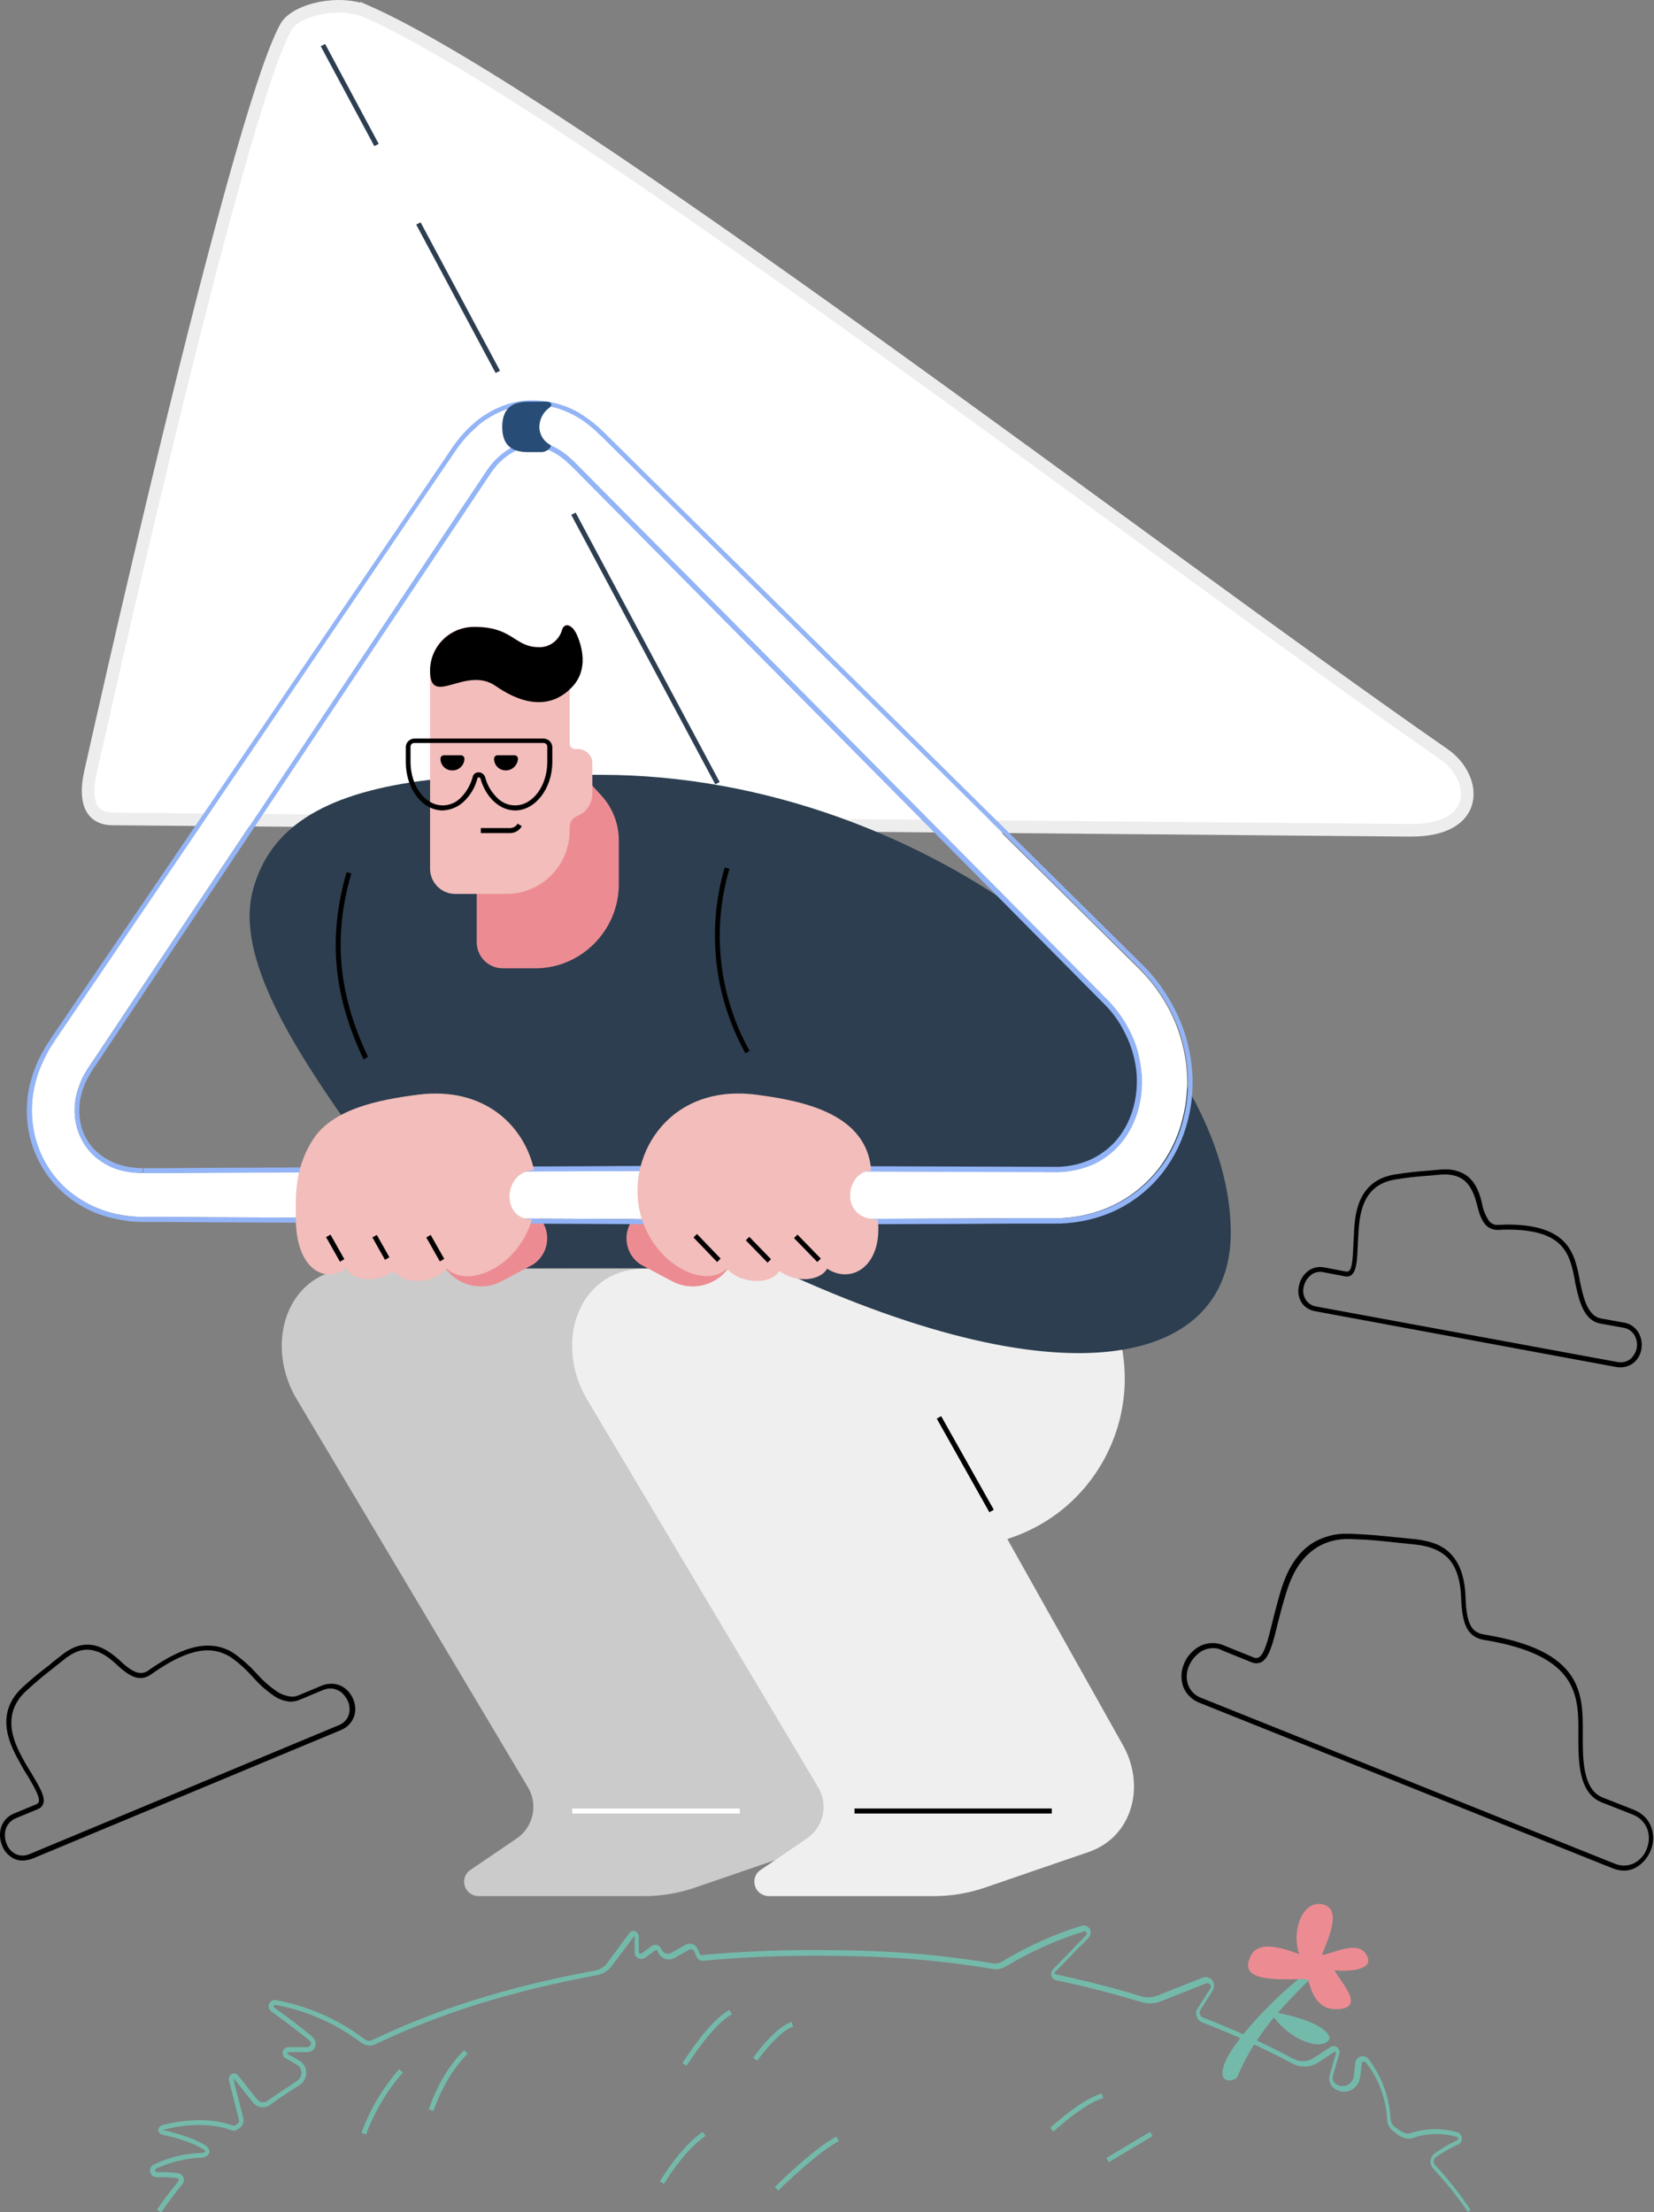 <svg version="1.1" id="katman_1" xmlns="http://www.w3.org/2000/svg" x="0" y="0" viewBox="0 0 524.9 702" xml:space="preserve"><rect x="0" y="0" width="524.9" height="702" fill="#808080" stroke="none"/><style>.st0{fill:#74baab}.st1{fill:#ec8c92}.st5{fill:#2c3e50}.st6{fill:#f2bdba}.st7{fill:#fff}.st8{fill:#93b4f6}</style><path class="st0" d="M388.4 284.2c3.4-10.2 27-31.9 29.6-30.9 2.6 1.1-16.7 13.5-25.3 34.5-.5 1.3-6.4 2.9-4.3-3.6z" transform="translate(0 371.171)"/><path class="st1" d="M396.8 249.7c2.4-5.2 9.5-3 15.5-.8-2.6-7.7 1.2-17.2 7.5-15.8 6.2 1.4 1.7 10.9-.3 16.1 4-.6 11.4-4.9 14.2 0 2.8 4.9-6.1 5.3-10.2 4.8 1.4 3.1 9.7 11.4 1.9 12.3-5.6.6-8.6-2.4-10.3-9.5-10.7.2-22 .8-18.3-7.1z" transform="translate(0 371.171)"/><path class="st0" d="M403.1 267.1s17.5 2.6 18.9 8.5c-1.9 4.7-13.8.4-18.9-8.5zm-52 46.5l13.9-8.3.8 1.3-13.9 8.3-.8-1.3zm-16.8-8.4l-1-1.2c4.7-4.2 11.4-9.5 16.4-10.9l.4 1.5c-4.7 1.3-11.2 6.5-15.8 10.6zM247 323.9l-1.1-1.1c5.6-5.5 13.5-12.7 19.5-16l.8 1.4c-5.8 3.2-13.6 10.3-19.2 15.7zm-6.7-41.2l-1.3-.9c3.2-4.4 8-9.9 12.2-11.4l.5 1.5c-3 1-7 4.9-11.4 10.8zm-22.4 1.6l-1.3-.8c.3-.6 8.5-13.5 14.9-16.9l.8 1.4c-6.2 3.2-14.3 16.2-14.4 16.3zm-7.2 37.5l-1.3-.8c3.2-5.1 8.2-12 13.6-15.7l.9 1.3c-5.2 3.5-10.1 10.2-13.2 15.2zm-73.1-23.2l-1.5-.4c.1-.5 3.5-11.3 11.2-18.8l1.1 1.1c-7.4 7.3-10.8 18-10.8 18.1zm-21.4 7.5l-1.5-.5c2.7-7.4 6.8-14.3 12-20.2l1.2 1.1c-7.9 8.5-11.7 19.5-11.7 19.6z" transform="translate(0 371.171)"/><path class="st0" d="M465.9 330.8c-3.3-4.9-7-9.5-11.1-13.9-1.2-1.3-1.1-3.3.2-4.5l.2-.2c2.2-1.6 4.6-3 7-4.1.4-.2.7-.5.6-.7 0-.2-.3-.5-.8-.6-4.5-1.2-9.4-1.1-13.8.5-1.6.5-3.5-.1-5.5-1.8l-.8-.6c-1-.8-1.6-2.1-1.7-3.4-.3-6.6-2.6-13-6.7-18.2-.3-.3-.8-.4-1.1-.1-.2.1-.3.3-.3.6-.1 1.2-.2 2.6-.5 4.3-.4 2.8-3 4.8-5.8 4.4-.7-.1-1.4-.4-2.1-.8l-.1-.1c-1.5-.9-2.1-2.7-1.6-4.4l2-6.9c0-.1 0-.3-.1-.4-.1-.1-.3-.1-.4 0l-5.2 3.4c-2.5 1.6-5.6 1.7-8.2.3-9.2-4.9-18.8-9.3-28.5-13-1.6-.6-2.4-2.4-1.8-4 .1-.2.2-.4.3-.5l4-6.3c.3-.4.2-1-.1-1.3-.3-.4-.8-.5-1.3-.3l-14.4 5.7c-1.9.8-4.1.8-6.1.2-8.7-2.6-17.8-5-27-6.9-1.1-.2-1.8-1.3-1.6-2.4.1-.4.3-.7.5-1 1.7-1.7 3.1-3.2 4.4-4.5 1.9-2 3.7-3.9 6.2-6.4.2-.3.3-.6.1-.9-.2-.3-.5-.4-.9-.3-8.6 2.7-16.8 6.4-24.5 11-1.3.8-2.9 1.2-4.4.9-18.2-3-34.1-4.2-56.6-4.2-11.7 0-23.6.5-35.2 1.6-.9.1-1.8-.4-2.1-1.2l-.8-1.8c-.3-.6-.9-.8-1.5-.5h-.1l-4.6 2.6c-1.8 1-4.1.4-5.1-1.5 0-.1-.1-.1-.1-.2l-.2-.5c-.1-.3-.4-.4-.7-.2h-.1l-3.1 2.3c-.9.7-2.3.5-3-.4-.3-.4-.4-.8-.4-1.3v-4.4c0-.2 0-.5-.1-.7l-.2.2-7.2 9.6c-1.2 1.4-2.8 2.3-4.6 2.6-27.4 5.1-49.6 12.1-70.2 21.9-1.4.7-3 .5-4.3-.4-8.1-6.1-17.5-10.3-27.4-12.1-.2 0-.4.1-.5.3-.1.2 0 .4.2.6 4.7 3.4 8.8 6.5 12.1 9.3 1.2 1 1.3 2.7.4 3.8-.5.6-1.3 1-2.1 1h-5.9c-.2 0-.4.2-.4.4 0 .1.1.3.2.3 1.3.7 2.5 1.3 3.6 2 2.2 1.3 2.8 4.1 1.5 6.3-.4.6-.9 1.1-1.5 1.5-3.2 2-6.4 4.1-9.4 6.3-1.7 1.2-4 .8-5.3-.8l-5.9-7.4-.2-.2c-.1.2-.1.5 0 .7l3 11.8c.3 1.1-.1 2.3-1 3l-.5.4c-.7.6-1.7.8-2.5.4-2.7-1-10.3-3-21.6 0 5.8 1.3 10.4 2.9 13.6 4.9.7.4 1.2 1.1 1.3 1.9 0 .4-.2.8-.5 1.1-.6.6-1.5.9-2.3.9-4.9.2-9.7 1.4-14.2 3.5-.3.2-.4.5-.2.8.1.2.3.3.5.3 2.2-.1 4.5 0 6.7.3.8.1 1.4.6 1.7 1.4.3.7.1 1.6-.4 2.2-2.4 2.9-4.6 5.9-6.7 8.9l-1.3-.9c2.1-3.1 4.4-6.1 6.8-9 .1-.2.2-.4.1-.6-.1-.2-.3-.4-.5-.4-2.1-.3-4.3-.4-6.4-.3-1 0-1.9-.6-2.1-1.6-.3-1 .2-2 1.1-2.4 4.6-2.3 9.7-3.5 14.9-3.7 1.1 0 1.4-.4 1.5-.5 0-.1-.2-.4-.6-.6-3-1.9-7.5-3.5-13.1-4.7-.8-.2-1.4-1-1.2-1.8.1-.6.6-1.1 1.1-1.2 11.7-3.1 19.6-1 22.5.1.3.1.7.1 1-.2l.5-.4c.4-.3.6-.9.4-1.4l-3-11.8c-.4-.9-.1-2.1.8-2.6.8-.3 1.7 0 2.1.7l5.9 7.4c.8 1 2.2 1.2 3.2.5 3-2.1 6.2-4.2 9.4-6.3 1.4-.9 1.9-2.7 1-4.2-.2-.4-.6-.8-1-1-1.1-.7-2.2-1.3-3.5-2-.9-.5-1.3-1.7-.8-2.6.3-.6 1-1 1.7-1h5.9c.5 0 .9-.3 1.1-.8.2-.5 0-1-.4-1.3-3.3-2.7-7.4-5.8-12.1-9.2-.9-.7-1.1-1.9-.5-2.8.5-.6 1.3-1 2-.8 10.2 1.9 19.8 6.1 28.1 12.4.8.6 1.8.7 2.6.2 20.7-9.9 43.1-16.9 70.6-22 1.4-.3 2.7-1 3.6-2.1l7.1-9.6c.4-.7 1.2-1 2-.8.8.4 1.3 1.3 1.1 2.3v4.3c0 .2.1.4.3.5.2.1.4.1.6 0l3.1-2.3c.5-.4 1.1-.5 1.7-.4.6.1 1.1.6 1.4 1.1l.2.5c.3.5.7.9 1.3 1.1.6.2 1.2.1 1.7-.2l4.6-2.6c1.3-.7 2.9-.2 3.6 1 0 .1.1.1.1.2l.8 1.8c.1.2.3.4.6.3 11.7-1.1 23.6-1.6 35.4-1.6 22.6 0 38.6 1.2 56.9 4.2 1.1.2 2.3 0 3.3-.7 7.8-4.7 16.2-8.5 24.9-11.2 1-.3 2.1.1 2.6 1s.4 2.1-.4 2.9c-2.5 2.5-4.3 4.3-6.2 6.3-1.3 1.4-2.7 2.8-4.4 4.5-.1.1-.2.3-.1.4 0 .2.2.3.3.3 9.3 2 18.4 4.3 27.2 7 1.7.5 3.4.4 5-.2l14.4-5.7c1.4-.6 3 .1 3.5 1.5.3.8.2 1.7-.2 2.5l-4 6.3c-.4.8-.2 1.7.6 2.2.1 0 .1.1.2.1 9.8 3.8 19.4 8.1 28.7 13.1 2.1 1.1 4.6 1 6.6-.3l5.2-3.4c.9-.6 2.1-.3 2.6.6.3.5.4 1 .2 1.6l-2 6.9c-.3 1 .1 2.1 1 2.6l.1.1c1.7 1.1 3.9.6 5-1.1.3-.4.5-.9.5-1.4.2-1.6.4-3 .5-4.2.1-1.3 1.2-2.3 2.5-2.2.7 0 1.3.4 1.7.9 4.2 5.5 6.7 12.2 7 19.1.1.9.5 1.7 1.2 2.3l.8.6c1.1.9 2.7 1.9 4 1.6 4.7-1.6 9.9-1.8 14.7-.5 1.2.1 2 1.2 1.9 2.4-.1.9-.7 1.6-1.6 1.8-2.4 1.1-4.6 2.4-6.7 3.9-.4.3-.6.7-.6 1.2s.1.9.4 1.2c4.1 4.4 7.8 9.1 11.2 14.1l-.7.9z" transform="translate(0 371.171)"/><path d="M515.4 222.4c-1.3 0-2.6-.3-3.8-.8l-130.8-52.4c-2.5-.9-4.5-2.9-5.4-5.4-.7-2.3-.6-4.7.3-6.9.7-1.9 2-3.5 3.5-4.7 1.6-1.3 3.6-2 5.6-2 1.2 0 2.4.2 3.5.7l9.4 3.8c.5.3 1.2.3 1.7.1 1.9-1 3.1-5.9 4.5-11.7.4-1.7.9-3.5 1.4-5.4l.1-.3v-.1c1-3.6 2.4-9.1 5.7-13.6 1.7-2.4 3.8-4.4 6.4-5.8 3.1-1.6 6.5-2.5 10-2.4h1.2c6.4.3 9.4.6 15 1.2h.3l.9.1c1.2.1 2.5.3 4 .4 5.2.6 8.7 1.9 11.2 4.4 3.1 3 4.8 7.7 5 14.2.3 9.1 2.3 11.1 6 11.7 31.3 5.1 31.3 18.6 31.2 31.7v2.4c0 7.8.8 15.4 6.3 17.6l9.9 3.9c2.6 1 4.7 3 5.6 5.7.8 2.4.7 5-.3 7.3-.9 2.2-2.5 4.1-4.6 5.3-1 .6-2.4 1-3.8 1zM385 151.8c-1.7 0-3.4.6-4.7 1.7-1.3 1.1-2.4 2.5-3 4-.8 1.8-.9 3.9-.3 5.8.7 2.1 2.4 3.7 4.5 4.4l130.7 52.4c1 .4 2 .7 3.1.7 1.2 0 2.4-.3 3.4-.8 1.8-1 3.2-2.6 3.9-4.5.8-2 .9-4.2.2-6.2-.8-2.2-2.5-3.9-4.7-4.7l-9.9-3.9c-6.4-2.6-7.3-10.7-7.3-19v-2.3c.1-12.4.2-25.3-29.9-30.2-5.7-.9-7-5.7-7.3-13.2-.2-6.1-1.7-10.4-4.5-13.1-2.4-2.2-5.5-3.5-10.3-4l-4.9-.5c-5.6-.6-8.7-1-15.1-1.2h-1c-3.3-.1-6.5.7-9.4 2.3-2.4 1.4-4.4 3.3-6 5.5-3.1 4.3-4.4 9.5-5.4 12.9l-.1.3c-.5 1.8-.9 3.4-1.3 5l-.1.3c-1.6 6.7-2.8 11.5-5.4 12.8-1 .4-2.1.4-3 0l-9.4-3.8c-.8-.5-1.8-.7-2.8-.7zm129.4-89.1c-.5 0-1 0-1.5-.1l-95.5-17.7c-1.9-.3-3.6-1.4-4.5-3-.8-1.5-1.1-3.2-.7-4.9.3-1.8 1.2-3.4 2.6-4.6 1.5-1.3 3.5-1.8 5.5-1.4l6.8 1.3h.4c.2 0 .4 0 .6-.2 1.1-.8 1.2-4.5 1.4-8.3v-.2c.1-1.2.1-2.4.2-3.6v-.3c.3-5.3 1-16.3 13-18.2 4.5-.7 6.7-.9 10.4-1.2h.2l3.2-.3c.7-.1 1.4-.1 2.1-.1 2.2-.1 4.4.5 6.3 1.6 2.6 1.6 4.4 4.6 5.4 9.1.3 2 1.1 3.9 2.2 5.6.7.9 1.7 1.4 2.9 1.3h.3c.9 0 1.8-.1 2.6-.1 19.6 0 21.4 9.3 23 17.4v.2c0 .2.1.3.1.5.1.3.1.6.2.9 1.1 5.2 2.6 10.1 6.5 10.8l7.2 1.3c2 .3 3.7 1.5 4.7 3.2.9 1.6 1.2 3.4.9 5.2-.5 3.3-3.2 5.8-6.5 5.8zm-1.2-1.7c.4.1.8.1 1.2.1 1.3 0 2.5-.5 3.4-1.4.8-.9 1.4-1.9 1.6-3.1.3-1.4 0-2.8-.7-4.1-.8-1.3-2.1-2.2-3.7-2.4l-7.2-1.3c-4.8-.9-6.5-6.3-7.7-12-.1-.4-.2-.9-.3-1.3v-.3c-1.6-8.3-3.2-16.2-21.4-16.2-.9 0-1.8 0-2.7.1h-.3c-4 0-5.5-3.1-6.7-8.1-1-4-2.5-6.7-4.7-8.1-1.6-1-3.5-1.4-5.4-1.4-.6 0-1.3 0-2 .1l-3.3.3h-.2c-3.8.3-5.9.5-10.3 1.2-10.7 1.7-11.3 11.5-11.7 16.8v.2c-.1 1.2-.1 2.3-.2 3.4v.4c-.2 4.8-.4 8.2-2 9.5-.6.5-1.5.6-2.2.4l-6.8-1.3c-1.5-.3-3 .1-4.1 1.1-1.1 1-1.8 2.2-2.1 3.7-.3 1.3-.1 2.6.6 3.8.7 1.2 2 2.1 3.4 2.3L513.2 61zM7.1 219.2c-1 0-2-.2-2.9-.7-1.6-.9-2.9-2.3-3.5-4-.8-1.8-.9-3.8-.4-5.7.6-2 2.1-3.7 4.1-4.5l7-2.9c.4-.1.7-.4.9-.8.5-1.4-1.5-4.8-3.6-8.4l-.1-.1c-.7-1.1-1.4-2.3-2.1-3.6l-.1-.2c-2.8-5-8.8-15.5 1-24.3 3.3-3 5.2-4.5 8.1-6.7l.7-.6.1-.1 2.9-2.3c3.1-2.5 5.7-3.6 8.5-3.6h.1c3.3 0 6.6 1.7 10.2 5 2.9 2.8 5 4 6.7 4 .9 0 1.8-.3 2.5-.9 7.4-5.2 13.5-7.8 18.8-7.8 3.1 0 6.1.9 8.6 2.7 2.3 1.7 4.5 3.6 6.4 5.7l1.2 1.3c1.6 1.7 3.3 3.2 5.2 4.5 1.5 1.2 3.3 1.8 5.2 2 .7 0 1.4-.1 2.1-.4l7.4-3.1c1-.4 2-.6 3.1-.6 1.5 0 3 .5 4.2 1.4 1.2.9 2.1 2.1 2.7 3.5.7 1.7.9 3.6.3 5.4-.7 2-2.2 3.6-4.2 4.4l-97.9 40.8c-1.1.4-2.1.6-3.2.6zm20.5-66.9c-2.3 0-4.7 1-7.5 3.3l-2.9 2.3-.1.1c-3.2 2.5-5.1 4-8.7 7.3-8.8 8-3.3 17.7-.7 22.4l.1.2c.7 1.2 1.4 2.4 2.1 3.5 2.7 4.5 4.6 7.7 3.8 9.8-.3.8-.9 1.4-1.7 1.7l-7 2.9c-1.5.6-2.7 1.9-3.2 3.5-.4 1.5-.3 3.2.3 4.6.5 1.4 1.5 2.5 2.8 3.2 1.4.7 3.1.7 4.6 0l97.9-40.8c1.6-.6 2.8-1.8 3.3-3.4.4-1.4.3-3-.3-4.3-.5-1.1-1.2-2-2.1-2.8-1-.7-2.2-1.2-3.4-1.2-.8 0-1.6.2-2.4.5l-7.4 3.1c-.9.4-1.8.5-2.7.6-2.1-.1-4.1-.8-5.8-2.1-2-1.4-3.9-3-5.6-4.9l-1.2-1.3c-1.8-2-3.9-3.9-6.1-5.5-2.3-1.6-5-2.5-7.8-2.5-4.8 0-10.7 2.5-17.9 7.6-1 .7-2.2 1.2-3.4 1.2-2.2 0-4.4-1.3-7.7-4.4-3.3-3.1-6.3-4.6-9.3-4.6z" transform="translate(0 371.171)"/><path d="M86.2 442.8l72.7 122c3.5 5.5 2 12.8-3.4 16.5l-14.7 10c-2.1 1.4-2.6 4.2-1.2 6.3.8 1.2 2.3 2 3.8 2H196c5.4 0 10.7-.9 15.8-2.6l33.2-11.4c14.2-4.9 18.2-21.5 10.5-34.4L219 486.3l1.7-.6c27.8-9.8 42.3-40.3 32.5-68.1-1.4-4.1-3.4-8-5.8-11.6l-3.7-5.5H104.1c-21.5-.1-29.4 24.1-17.9 42.3z" fill="#cbcbcb" transform="translate(8.483 2.06)"/><path d="M178.3 442.8l72.7 122c3.5 5.5 2 12.8-3.4 16.5l-14.7 10c-2.1 1.4-2.6 4.2-1.2 6.3.8 1.2 2.3 2 3.8 2H288c5.4 0 10.7-.9 15.8-2.6l33.2-11.4c14.2-4.9 18.2-21.5 10.6-34.4l-36.4-64.9 1.7-.6c27.8-9.8 42.3-40.3 32.5-68.1-1.4-4.1-3.4-8-5.8-11.6l-3.7-5.5H196.3c-21.6-.1-29.4 24.1-18 42.3z" fill="#efefef" transform="translate(8.483 2.06)"/><path d="M116.383 3.66c63.1 27.9 250.3 172.2 341.9 235.7 10.5 7.3 12.1 24.3-10.9 24.1l-411.8-3.6c-7.7-.1-8.6-7.2-6.9-14.7 0 0 46.1-207.8 62-236.5 3-5.6 17-8.8 25.7-5z" fill="#fff" stroke="#ededed" stroke-width="4"/><path class="st5" d="M71.9 279.9c5.3-18.8 21.3-29.9 53.5-34.2 15.6-2.1 34.6-1.9 56.7-1.9 105.2 0 200 79.5 200 145.4 0 40.6-49.6 55.2-143.8 11.5-39.2-.5-67.5-.4-102.6-.2-34.6-47-72.1-91.5-63.8-120.6z" transform="translate(8.483 2.06)"/><path class="st1" d="M161.4 305.2h-10.3c-4.6 0-8.3-3.7-8.3-8.3v-64h23.5l16 17.4c3.6 3.9 5.6 9 5.6 14.3v14.3c-.2 14.4-12 26.3-26.5 26.3z" transform="translate(8.483 2.06)"/><path class="st6" d="M174.8 235.6h-.8c-.9 0-1.7-.7-1.7-1.7V214c5.3-3 3.8-11.3 2.3-14.7-1.6-3.5-4-3.9-4.7-1.6-1 3.5-4.2 5.8-7.8 5.5-7.5-.2-8-6.7-20.7-6.4-7.5.2-13.5 6.4-13.4 13.9v62.9c0 4.4 3.6 8 8 8h16.2c11.1 0 20.1-9 20.1-20.1v-1.1c0-1.5.9-2.9 2.3-3.5 3-1.1 4.9-4 4.9-7.2v-9.5c.1-2.5-2.1-4.6-4.7-4.6z" transform="translate(8.483 2.06)"/><path d="M155 255.1c-4.9 0-9.3-4.1-11-10.1-.1-.3-.3-.4-.5-.4-.3 0-.5.2-.5.4-.7 2.8-2.2 5.3-4.3 7.3-1.8 1.7-4.2 2.7-6.7 2.8-6.5 0-11.7-6.9-11.7-15.3V235c0-1.5 1.3-2.7 2.7-2.7h41c1.5 0 2.8 1.2 2.8 2.8v4.8c-.1 8.3-5.4 15.2-11.8 15.2zM143.4 243c1 0 1.8.7 2.1 1.6.6 2.4 1.9 4.6 3.7 6.4 1.5 1.6 3.6 2.5 5.8 2.5 5.6 0 10.2-6.2 10.2-13.8v-4.8c0-.7-.5-1.2-1.2-1.2h-41c-.7 0-1.2.5-1.2 1.2v4.8c0 7.6 4.6 13.8 10.2 13.8 2.2 0 4.3-.9 5.8-2.5 1.8-1.8 3-4 3.7-6.4.1-1 1-1.6 1.9-1.6z" transform="translate(8.483 2.06)"/><path d="M135.2 242.4h-.2c-2.1 0-3.7-1.7-3.7-3.7 0-.6.5-1.1 1.1-1.1h5.4c.6 0 1.1.5 1.1 1.1 0 2-1.7 3.7-3.7 3.7zm16.9 0h-.1c-2.1 0-3.7-1.7-3.7-3.7 0-.6.5-1.1 1.1-1.1h5.4c.6 0 1.1.5 1.1 1.1-.1 2-1.8 3.7-3.8 3.7zm1.2 19.9h-9.2v-1.6h9.2c1 0 2-.5 2.5-1.4l1.3.8c-.8 1.4-2.2 2.2-3.8 2.2z" transform="translate(8.483 2.06)"/><path class="st1" d="M200.1 374.2l-7.9 10.9c-3.2 4.4-2.2 10.6 2.2 13.8.4.3.8.5 1.2.7l9.2 4.9c6.2 3.3 13.8 1.5 17.9-4.2l3.1-4.4-25.7-21.7zm-44.7 0l7.9 10.9c3.2 4.4 2.2 10.6-2.2 13.8-.4.3-.8.5-1.2.7l-9.2 4.9c-6.2 3.3-13.8 1.5-17.9-4.2l-3.1-4.4 25.7-21.7z" transform="translate(8.483 2.06)"/><path d="M228.1 332.2c-10-18-12.4-39.2-6.6-59l1.5.4c-5.7 19.4-3.4 40.2 6.4 57.8l-1.3.8zm-121.2 1.9c-9.7-20.5-11.3-38.8-5.4-59.4l1.5.4c-5.8 20.1-4.2 38.1 5.3 58.2l-1.4.8z" transform="translate(8.483 2.06)"/><path class="st7" d="M215.8 384.8c-13.6 0-25.8 0-37.2-.1l-119.2-.5-14.9-.1H37c-3 0-6-.4-8.9-1-6.1-1.4-11.7-4.3-16.3-8.6-4.6-4.4-7.8-10-9.3-16.2-1.4-6-1.2-12.4.6-18.3.9-2.9 2.1-5.6 3.5-8.2.2-.4.4-.7.6-1.1.2-.3.3-.5.5-.8l.6-.9.5-.8 2.1-3.1 16.7-24.6 67-98.7 33.5-49.3 8.4-12.3c1.7-2.4 3.7-4.6 5.9-6.5 1.1-1 2.3-1.9 3.6-2.8 1.3-.9 2.7-1.6 4.1-2.2 5.9-2.6 12.6-3 18.8-.9 2.9 1 5.7 2.4 8.2 4.2 1.2.9 2.4 1.8 3.4 2.8l.8.8.8.7 1.3 1.3 169.4 167.6c4.1 4 7.5 8.7 10.1 13.8 2.6 5.2 4.3 10.8 5 16.5.7 5.8.4 11.7-1.1 17.4-1.4 5.8-4.1 11.3-7.7 16-3.8 4.8-8.6 8.7-14.1 11.4-5.4 2.6-11.3 4-17.3 4.2h-15.2l-14.9.1c-10 0-20.2.1-30.1.1-16.8 0-34.4.1-51.7.1zm-55-246.8c-2 0-4 .4-5.8 1.3-3.5 1.7-6.6 4.4-8.8 7.7l-8.3 12.4-33.1 49.5L38.7 308l-16.5 24.8-2.1 3.1-.5.8-.4.6c-.1.2-.2.3-.3.5-.2.3-.3.6-.5.8-1 1.7-1.7 3.6-2.3 5.5-1.1 3.6-1.2 7.5-.3 11.1.9 3.6 2.8 6.8 5.4 9.3 2.8 2.5 6.1 4.3 9.8 5 1.9.4 3.9.6 5.8.6h7.5l14.9-.1 119.2-.5c11.5-.1 23.8-.1 37.5-.1 18.1 0 36.5.1 54.2.2h.2c9 0 18.2.1 27.3.1l29.6.1c4-.1 7.9-1 11.5-2.6 3.5-1.7 6.5-4.1 8.9-7.1 2.4-3.1 4.2-6.7 5.2-10.6 1-4 1.3-8.1.8-12.1-.5-4.1-1.7-8.1-3.5-11.8-1.9-3.8-4.3-7.3-7.3-10.3L175.1 145.8l-1.3-1.3-.3-.3-.3-.3-.6-.5c-.7-.7-1.5-1.3-2.3-1.9-1.5-1.1-3.2-2-5-2.6-1.5-.6-3-.9-4.5-.9z" transform="translate(8.483 2.06)"/><path class="st8" d="M215.4 386.4c-13.5 0-25.5 0-36.8-.1l-119.2-.5-14.9-.1H37c-3.1 0-6.2-.4-9.3-1.1-6.4-1.4-12.3-4.5-17-9-4.8-4.6-8.2-10.5-9.7-16.9-1.5-6.3-1.3-12.9.7-19.1.9-3 2.1-5.8 3.7-8.5.3-.5.6-1 .8-1.4l.4-.6.6-.9.5-.8 2.1-3.1 16.8-24.7 67-98.6 33.5-49.3 8.4-12.4c1.8-2.5 3.8-4.8 6.1-6.8 1.2-1.1 2.5-2.1 3.8-2.9 1.4-.9 2.8-1.7 4.3-2.3 3.1-1.4 6.4-2.2 9.8-2.3h1.4c2.9 0 5.9.5 8.7 1.4 3.1 1 6 2.5 8.6 4.5 1.3.9 2.5 1.9 3.6 2.9l.8.8.8.7 1.3 1.3L354 304c4.2 4.1 7.7 9 10.4 14.3 2.7 5.3 4.5 11.1 5.2 17.1.8 6 .4 12.1-1.1 18-1.5 6-4.2 11.7-8 16.6-3.9 5-8.9 9.1-14.7 11.9-5.6 2.7-11.8 4.1-18 4.3h-15.2l-14.9.1c-10.9 0-21 .1-30.9.1h-7.1c-14.5-.1-29.5 0-44.3 0zm-54.6-260h-1.2c-3.2.2-6.4.9-9.3 2.2-1.4.6-2.8 1.4-4.1 2.2-1.3.8-2.5 1.7-3.6 2.8-2.2 1.9-4.2 4.1-5.9 6.5l-8.4 12.3-33.5 49.3-67 98.7L11 325.1l-2.1 3.1-.5.8-.6.9c-.2.3-.3.5-.5.8-.2.3-.4.7-.6 1.1-1.5 2.6-2.7 5.4-3.5 8.2-1.8 5.9-2 12.2-.6 18.3 1.5 6.2 4.7 11.8 9.3 16.2 4.6 4.3 10.2 7.2 16.3 8.6 2.9.7 5.9 1 8.9 1h7.5l14.9.1 119.2.5c12.3.1 24.7.1 36.8.1 16.9 0 34.1-.1 50.8-.1 10.3 0 21-.1 31.6-.1l14.9-.1H328c6-.2 11.9-1.6 17.3-4.2 5.5-2.7 10.3-6.6 14.1-11.4 3.7-4.7 6.3-10.2 7.7-16 1.4-5.7 1.8-11.6 1.1-17.4-.7-5.8-2.4-11.4-5-16.5s-6-9.8-10.1-13.9L183.5 137.5l-1.3-1.3-.8-.7-.8-.8c-1.1-1-2.2-1.9-3.4-2.8-2.5-1.8-5.2-3.2-8.2-4.2-2.7-.9-5.4-1.3-8.2-1.3z" transform="translate(8.483 2.06)"/><path class="st8" d="M350.2 325.3c-1.9-3.8-4.3-7.2-7.3-10.2L175.1 145.8l-1.3-1.3-.3-.3-.3-.3-.6-.5c-.7-.7-1.5-1.3-2.3-1.9-1.5-1.1-3.2-2-5-2.6-1.5-.5-3-.8-4.6-.8-2 0-4 .4-5.8 1.3-3.5 1.7-6.6 4.4-8.8 7.7l-8.3 12.4-33 49.5-66.1 99.1-16.5 24.8-2.1 3.1-.5.8-.4.6c-.3.4-.6.9-.8 1.3-1 1.7-1.7 3.6-2.3 5.5-1.1 3.6-1.2 7.5-.3 11.1.9 3.6 2.8 6.8 5.4 9.3 2.8 2.5 6.1 4.3 9.8 5 1.9.4 3.9.6 5.8.6v-1.6c-1.8 0-3.7-.2-5.5-.6-3.4-.7-6.5-2.3-9.1-4.6-2.5-2.3-4.2-5.2-5-8.5-.8-3.4-.7-7 .3-10.3.5-1.8 1.2-3.5 2.2-5.1v-.1c.1-.2.3-.5.4-.7.1-.2.2-.3.3-.5l.4-.6.5-.8 2.1-3.1 16.5-24.8 66.1-99.1 33.1-49.5 8.3-12.4c2-3 4.8-5.5 8.1-7.1 1.6-.7 3.4-1.1 5.1-1.1 1.4 0 2.8.2 4.1.7 1.7.6 3.2 1.4 4.6 2.4.8.6 1.5 1.1 2.2 1.8l.5.5.3.2.3.3 1.3 1.3 167.8 169.4c2.9 2.8 5.2 6.1 7 9.8 1.8 3.6 2.9 7.4 3.4 11.3.9 7.9-1.2 16-5.7 21.6-2.2 2.8-5.1 5.1-8.4 6.7-3.4 1.6-7.1 2.4-10.8 2.5l-29.5-.1c-10.3 0-20.6-.1-30.9-.1-16.9-.1-34.3-.1-51.5-.1-13.5 0-25.5 0-36.8.1l-119.2.5-14.9.1H37v1.6h7.4l14.9-.1 119.2-.5c12.3-.1 24.6-.1 36.8-.1 27.5 0 54.9.2 82.4.3l29.6.1c4-.1 7.9-1 11.5-2.6 3.5-1.7 6.5-4.1 8.9-7.1 4.8-6.1 7-14.6 6-22.7-.5-4.4-1.6-8.5-3.5-12.2z" transform="translate(8.483 2.06)"/><path class="st6" d="M101.5 400.5c2.1 3.9 9.7 4.7 15 .7 3.1 4.4 12.3 4.4 16.8-.7 6.8 6.5 22.7-.6 27-15.6-9.9 0-9.2-15.3.7-15.7-3.1-14.1-15.8-26.6-36.9-23.9-12.2 1.6-27 4.4-33.3 14.3-6.1 9.5-5.4 18.5-5.4 25.3.1 14.9 8.4 20.7 16.1 15.6z" transform="translate(8.483 2.06)"/><path d="M162.7 133.1c.1-2.3 1.3-4.5 3.2-5.8 1.1-.9.5-1.9-.9-1.9h-6c-5.5 0-8.1 2.7-8.1 8s2.5 8 8.1 8h4.3c1.7 0 3.2-1.4 3-2.2-2.3-1.2-3.7-3.5-3.6-6.1z" fill="#274d76" transform="translate(8.483 2.06)"/><path class="st6" d="M254 400.5c-2.1 3.9-9.9 4.7-15.2.7-2.3 4.4-12 4.4-16.6-.7-6.9 6.6-22.7-1.1-27.2-16.4-5.4-18 7.8-42.5 36.5-38.8 15.6 2 35.2 6.3 36.5 24.1-8.1.1-10.5 15.5 2.1 15.5 1.6 14.8-8.4 20.7-16.1 15.6z" transform="translate(8.483 2.06)"/><path d="M243.5 390.8l1.1-1.1 7.4 7.6-1.1 1.1-7.4-7.6zm-15.3.7l1.1-1.1 6.9 7.1-1.1 1.1-6.9-7.1zm-16.6-.9l1.1-1.1 7.5 7.8-1.1 1.1-7.5-7.8zM95 390.5l1.4-.8 4.4 7.8-1.4.8-4.4-7.8zm14.7.1l1.4-.8 4 7.1-1.4.8-4-7.1zm17.1 0l1.4-.8 4.3 7.6-1.4.8-4.3-7.6z" transform="translate(8.483 2.06)"/><path class="st5" d="M172.8 161.3l1.4-.7 45.7 85.5-1.4.7-45.7-85.5zm-49.2-92.1l1.4-.7 25.2 47.1-1.4.7-25.2-47.1zM93.3 12.6l1.4-.7 17 31.7-1.4.7-17-31.7z" transform="translate(8.483 2.06)"/><path d="M173.2 215.8c5.2-5.6 2.9-13 1.4-16.4-1.6-3.5-4-3.9-4.7-1.6-1 3.5-4.2 5.8-7.8 5.5-7.5-.2-8-6.7-20.7-6.4-7.5.3-13.4 6.4-13.4 13.9 0 11.9 11.3-1.8 20.8 4.8 13.3 9.2 20.9 4 24.4.2z" transform="translate(8.483 2.06)"/><path class="st7" d="M173.1 571.8h53.2v1.6h-53.2z" transform="translate(8.483 2.06)"/><path d="M262.7 571.8h62.6v1.6h-62.6zm26.1-123.7l1.4-.8 16.7 29.7-1.4.8-16.7-29.7z" transform="translate(8.483 2.06)"/></svg>